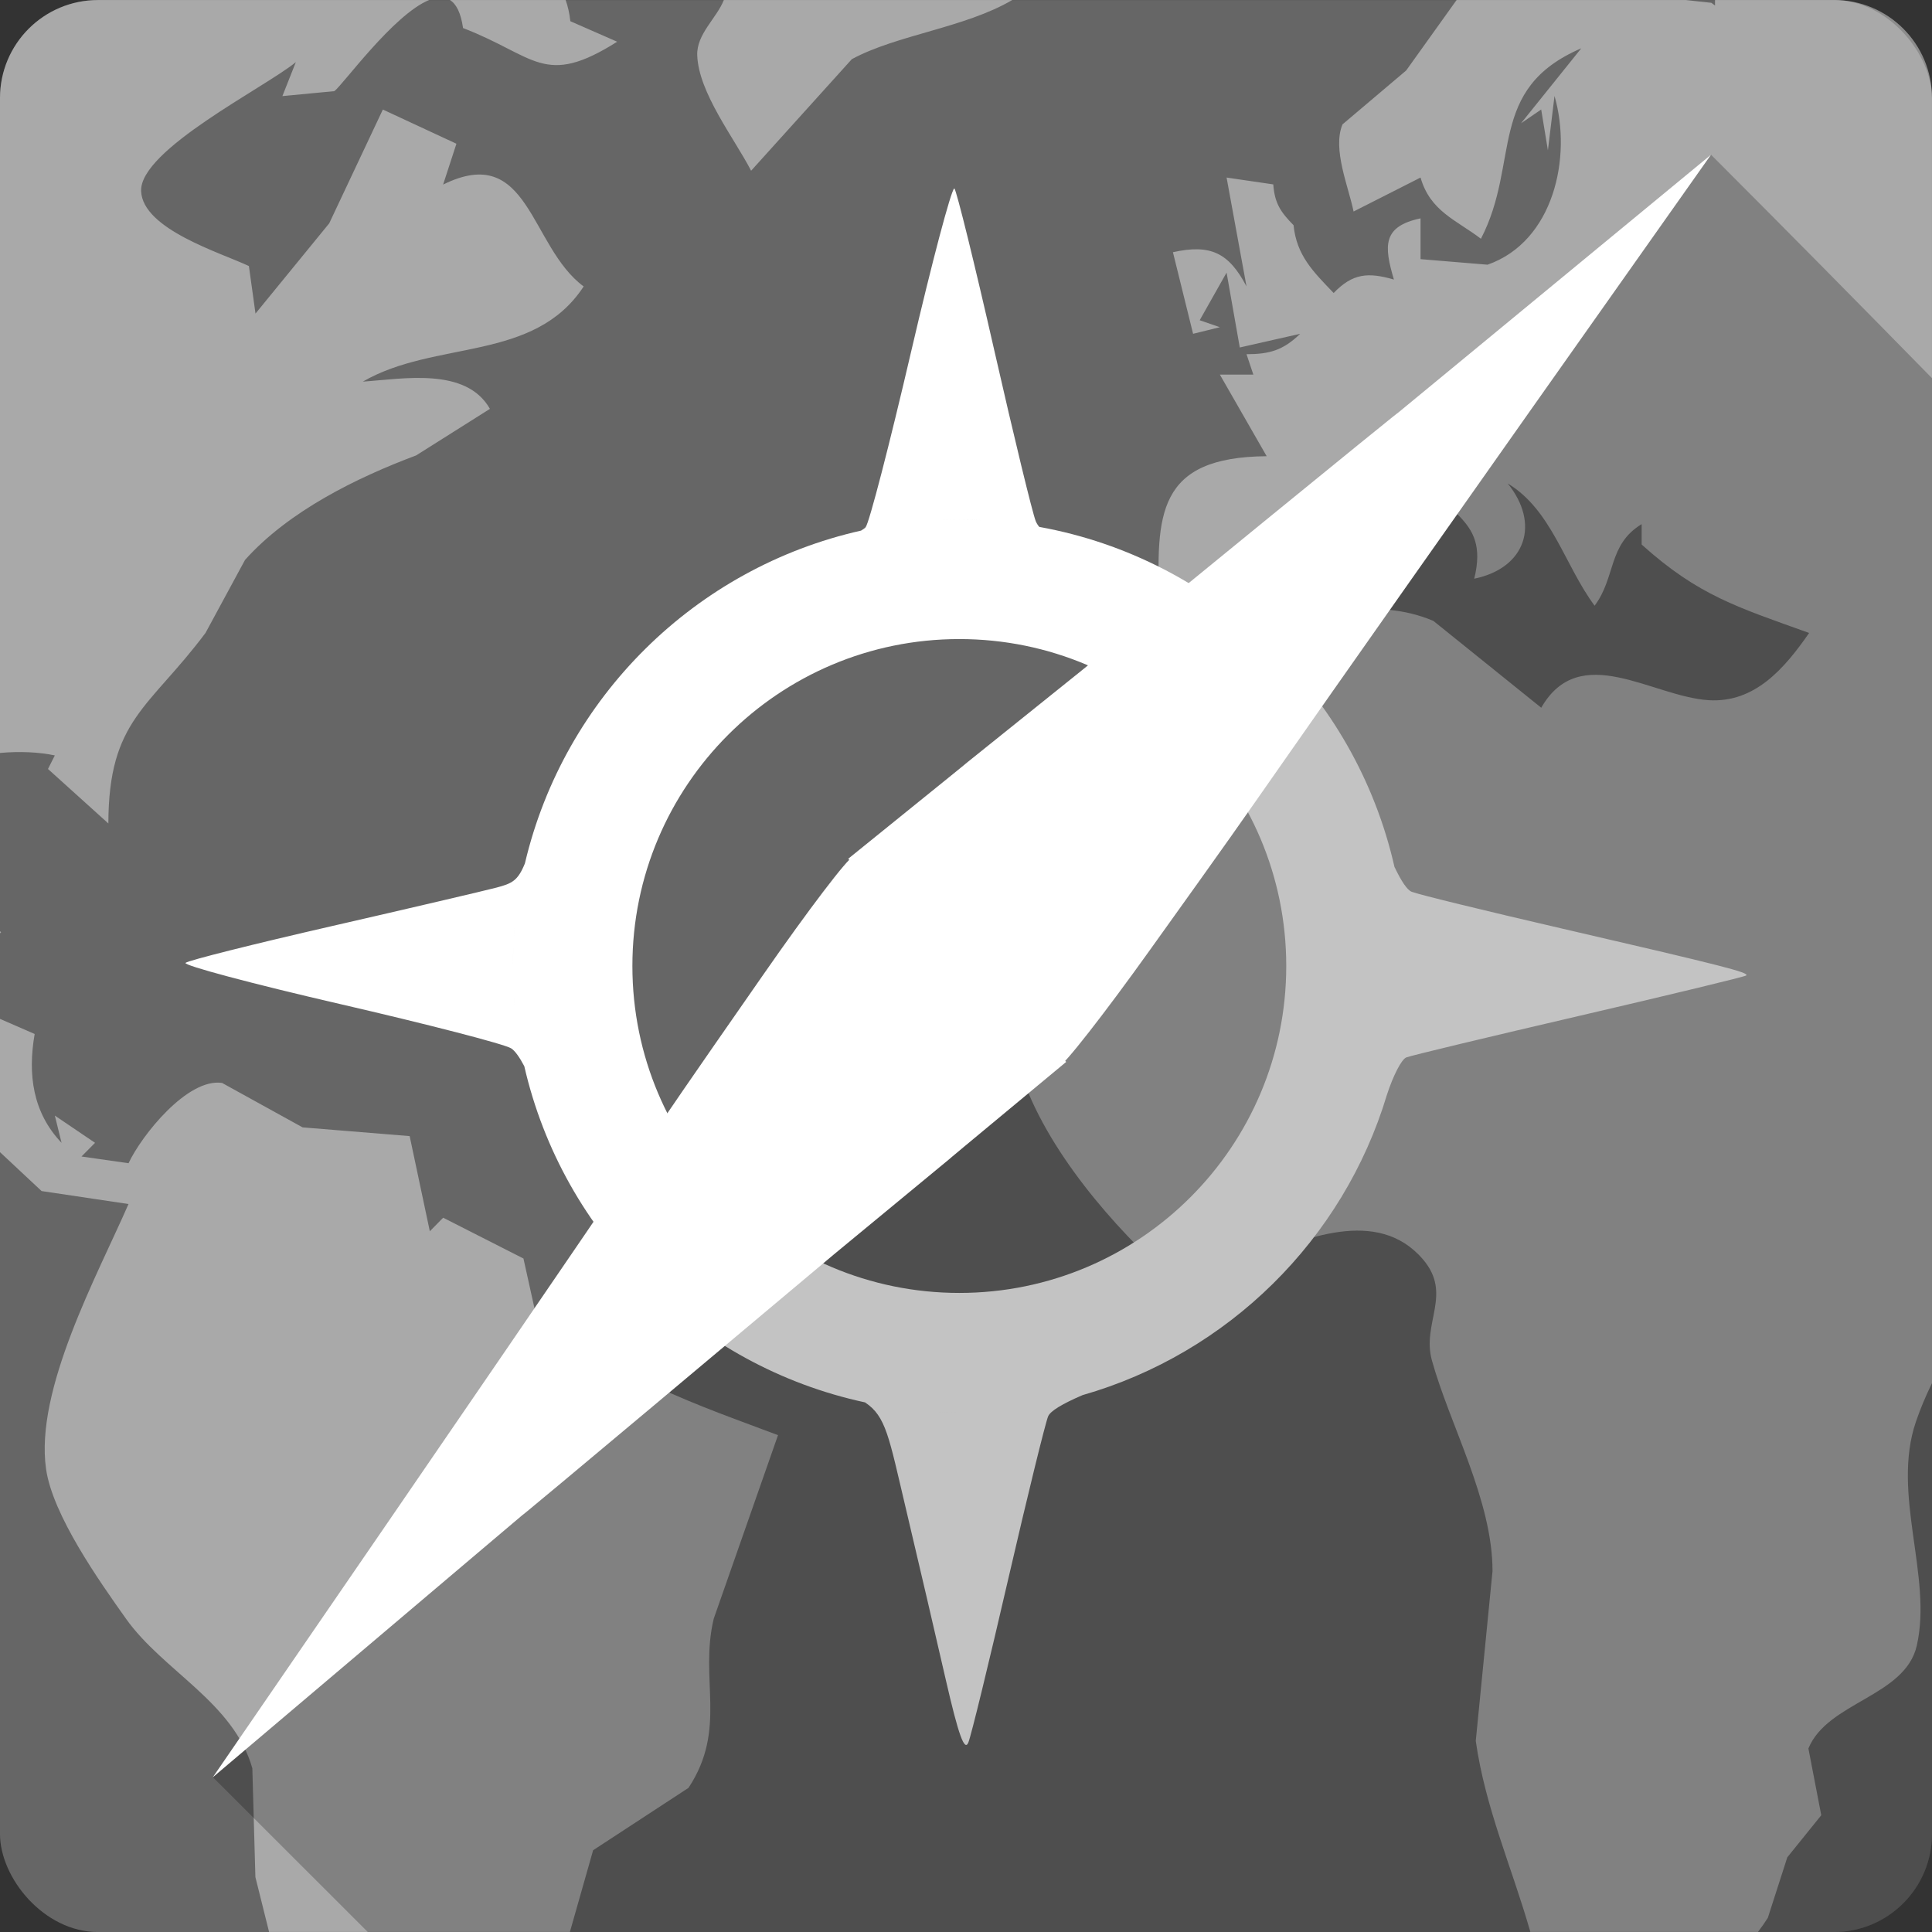 <?xml version="1.0" encoding="UTF-8" standalone="no"?>
<!-- Created with Inkscape (http://www.inkscape.org/) -->

<svg
   xmlns:dc="http://purl.org/dc/elements/1.1/"
   xmlns:cc="http://creativecommons.org/ns#"
   xmlns:rdf="http://www.w3.org/1999/02/22-rdf-syntax-ns#"
   xmlns:svg="http://www.w3.org/2000/svg"
   xmlns="http://www.w3.org/2000/svg"
   xmlns:sodipodi="http://sodipodi.sourceforge.net/DTD/sodipodi-0.dtd"
   xmlns:inkscape="http://www.inkscape.org/namespaces/inkscape"
   id="svg2"
   height="100%"
   width="100%"
   version="1.1"
   viewBox="0 0 512 512"
   inkscape:version="0.91 r13725"
   sodipodi:docname="web-browser.svg">
  <rect x="0" y="0" width="512" height="512" fill="#333333" stroke="none"/>
  <defs
     id="defs36" />
  <sodipodi:namedview
     pagecolor="#ffffff"
     bordercolor="#666666"
     borderopacity="1"
     objecttolerance="10"
     gridtolerance="10"
     guidetolerance="10"
     inkscape:pageopacity="0"
     inkscape:pageshadow="2"
     inkscape:window-width="640"
     inkscape:window-height="480"
     id="namedview34"
     showgrid="false"
     inkscape:zoom="0.5546875"
     inkscape:cx="36.056338"
     inkscape:cy="240.67606"
     inkscape:current-layer="svg2" />
  <rect
     style="fill:#666666"
     id="rect4"
     rx="25.988"
     height="512"
     width="512"
     y="0.01"
     x="-0.003" />
  <path
     inkscape:connector-curvature="0"
     style="fill:#ffffff;fill-opacity:0.437"
     id="path6"
     d="m 25.997,0.01 c -14.397,0 -26,11.603 -26,26 l 0,173.53 c 5.213,-0.462 10.211,-0.248 14.531,0.656 l -1.813,3.594 16,14.438 c 0.073,-27.546 10.752,-30.446 25.75,-50.5 l 10.469,-19.344 c 11.639,-12.996 29.727,-21.844 45.34,-27.688 l 19.563,-12.344 c -6.334,-11.131 -22.997,-7.941 -33.688,-7.219 19.225,-11.11 45.36,-5.108 58.53,-25.22 -14.365,-10.613 -14.363,-38.29 -37.25,-27 l 3.53,-10.821 -19.5,-9.06 -14.216,30.16 -19.531,23.906 -1.75,-12.594 c -7.501,-3.539 -28.15,-9.754 -28.563,-19.844 -0.438,-10.966 32.924,-27.533 41,-34.19 l -3.563,9 13.75,-1.313 c 2,-1.282 15.638,-20.315 25.16,-24.16 l -87.75,0 m 93.25,0 c 1.659,1.051 2.887,3.385 3.469,7.438 19.24,7.404 21.44,15.875 40.844,3.625 l -12.41,-5.438 c -0.232,-2.108 -0.662,-3.983 -1.25,-5.625 l -30.656,0 m 72.59,0 c -1.934,4.866 -7.258,9.03 -7.06,14.656 0.344,9.902 9.827,21.999 14.281,30.594 l 26.688,-29.563 c 11.999,-6.495 29.944,-8.286 42.531,-15.688 l -76.44,0 m 194.19,0 -13.375,18.688 -16.875,14.281 c -2.721,6.562 1.597,16.49 2.938,23.09 l 17.75,-9 c 2.552,8.945 9.486,11.258 16,16.219 10.522,-20.265 1.44,-39.656 26.594,-50.47 l -15.969,19.875 5.344,-3.656 1.781,10.813 1.75,-14.406 c 4.687,16.251 -0.221,38.584 -17.75,44.719 l -17.75,-1.469 0,-10.813 c -10.09,2.139 -9.722,7.249 -7.06,16.219 -6.849,-1.976 -10.922,-1.669 -15.969,3.563 -5.42,-5.656 -9.821,-9.944 -10.625,-17.969 -3.445,-3.484 -5.02,-5.861 -5.375,-10.813 l -12.375,-1.813 5.281,28.844 c -4.734,-9.02 -9.625,-11.235 -19.5,-9.06 l 5.344,21.625 7.094,-1.75 -5.344,-1.844 7.125,-12.625 3.5,19.844 16,-3.625 c -4.48,4.34 -8.05,5.396 -14.219,5.406 l 1.813,5.406 -8.875,0 12.406,21.625 c -29.07,0.244 -29.403,15.336 -28.375,39.625 5.675,0.415 8.441,1.27 12.406,5.406 23.48,-12.56 28.878,-35.881 56.75,-43.22 4.523,14.28 18.511,13.421 14.219,30.656 13.696,-2.838 17.531,-14.564 8.875,-25.25 11.668,7.06 14.997,21.528 23.03,32.406 5.657,-7.541 3.497,-16.17 12.469,-21.625 l 0,5.406 c 15.03,13.544 25.414,16.6 44.38,23.438 -6.517,9.393 -14.385,18.583 -26.625,17.813 -14.987,-0.942 -34.12,-15.841 -44.37,2 l -28.563,-23 c -15.837,-6.781 -31.392,-0.369 -47.719,-2.219 l -7.125,3.594 3.531,1.813 c -32.51,14.849 -50.558,53.964 -53.938,86.47 l -6.188,21.625 c 3.457,21.11 21.1,42.947 35.906,57.31 10.418,10.113 17.902,-9.65 27.813,0.344 13.12,-5.04 32.912,-13.818 44.938,0.25 7.902,9.244 -0.366,16.893 2.375,26.781 4.743,17.11 16.09,37.15 16.06,55.844 l -4.438,45 c 2.52,17.786 9.662,33.762 14.469,50.625 l 60.31,0 c 0.926,-1.216 1.808,-2.461 2.625,-3.75 l 5.156,-16.03 9,-11.156 -3.406,-17.688 c 5.078,-12.374 25.626,-13.73 28.719,-27.25 4.212,-18.406 -6.781,-40.19 -0.219,-59.37 1.194,-3.489 2.627,-6.886 4.25,-10.188 l 0,-340.57 c 0,-14.397 -11.603,-26 -26,-26 l -31.5,0 0,1.469 c -0.323,-0.239 -0.645,-0.481 -0.969,-0.719 -2.231,-0.222 -4.523,-0.471 -6.844,-0.75 l -60.66,0 m -386.03,246.81 0,0.563 c 0.108,-0.114 0.201,-0.233 0.313,-0.344 -0.107,-0.074 -0.206,-0.148 -0.313,-0.219 m 0,23.22 0,35.31 11.03,10.313 23.03,3.438 c -8.227,18.845 -24.875,49.21 -21.844,70.25 1.764,12.236 14.09,29.667 21.16,39.625 9.878,13.91 28.528,22.15 33.5,39.656 l 0.813,28.844 3.625,14.531 79.72,0 6.156,-21.656 25.281,-16.531 c 10.338,-15.678 2.819,-28.734 6.688,-44.844 l 17.03,-48.625 c -19.229,-7.29 -46.809,-16.25 -60.37,-32.438 l -3.5,1.844 -3.594,-16.219 -21.281,-10.813 -3.531,3.594 -5.344,-25.22 -28.375,-2.313 -21.344,-11.781 c -9.184,-1.326 -21.325,13.911 -24.781,21.281 l -12.469,-1.781 3.594,-3.625 -10.656,-7.219 1.781,7.219 c -7.653,-8.03 -8.99,-18.17 -7.125,-28.844 l -9.188,-4" />
  <path
     inkscape:connector-curvature="0"
     style="fill:#ffffff"
     id="path54"
     d="m 252.876,49.958 c -0.86,0.53 -5.888,19.475 -11.404,43.17 -5.692,24.455 -11.11,45.44 -12.08,46.603 -0.208,0.252 -0.655,0.558 -1.198,0.885 -43.979,9.879 -78.66,44.21 -89.04,87.999 -0.017,0.07 -0.037,0.138 -0.052,0.208 -1.853,4.539 -3.329,5.299 -7.55,6.405 -3.366,0.881 -23.02,5.48 -43.639,10.206 -20.62,4.725 -38.06,9.101 -38.74,9.738 -0.683,0.637 17.687,5.539 40.823,10.882 23.14,5.345 43.606,10.621 45.46,11.764 1.025,0.632 2.269,2.416 3.489,4.739 10.214,44.532 45.535,79.47 90.29,89.09 5.587,3.684 6.345,9.211 10.727,27.701 3.366,14.178 8.15,34.781 10.674,45.77 3.406,14.823 4.975,19.12 5.988,16.662 0.75,-1.823 5.495,-21.328 10.571,-43.32 5.075,-21.994 9.852,-41.4 10.571,-43.11 0.602,-1.436 3.812,-3.349 9.113,-5.624 38.59,-11.05 69.11,-41.18 80.66,-79.56 0.455,-1.513 0.855,-3.044 1.25,-4.582 -0.397,1.545 -0.793,3.064 -1.25,4.582 1.623,-5.02 3.866,-9.451 5.155,-9.946 1.335,-0.513 22.04,-5.475 45.978,-11.04 23.941,-5.564 43.789,-10.356 44.1,-10.674 0.781,-0.773 -5.742,-2.466 -48.894,-12.445 -20.16,-4.662 -38.07,-9.03 -39.781,-9.738 -1.188,-0.487 -2.711,-2.743 -4.479,-6.457 -0.012,-0.023 -0.042,-0.03 -0.052,-0.052 -10.391,-45.953 -47.48,-81.75 -94.14,-90.18 -0.415,-0.477 -0.718,-0.986 -0.938,-1.51 -0.825,-1.976 -5.777,-22.338 -10.987,-45.26 -5.21,-22.911 -9.962,-42.21 -10.571,-42.906 -0.018,-0.022 -0.025,-0.017 -0.052,0 m 1.353,87.74 c 2.039,0 4.079,0.05 6.092,0.157 -2.02,-0.102 -4.051,-0.157 -6.092,-0.157 -1.64,0 -3.271,0.038 -4.895,0.105 1.626,-0.068 3.252,-0.105 4.895,-0.105 m -7.133,0.26 c -1.661,0.098 -3.304,0.198 -4.947,0.365 -1.465,0.148 -2.926,0.318 -4.374,0.522 1.453,-0.205 2.904,-0.368 4.374,-0.522 1.641,-0.17 3.286,-0.263 4.947,-0.365 m 7.133,31.399 c 47.853,0 86.64,38.792 86.64,86.64 0,47.853 -38.792,86.64 -86.64,86.64 -47.853,0 -86.64,-38.792 -86.64,-86.64 0,-47.853 38.792,-86.64 86.64,-86.64 m -117.74,75.03 c -0.148,1.523 -0.275,3.043 -0.365,4.582 0.093,-1.543 0.212,-3.056 0.365,-4.582 m 235.46,0.157 c 0.15,1.508 0.273,3.01 0.365,4.531 -0.088,-1.523 -0.22,-3.02 -0.365,-4.531 m -235.87,5.883 c -0.085,1.846 -0.157,3.704 -0.157,5.572 0,1.745 0.082,3.481 0.157,5.207 -0.077,-1.72 -0.157,-3.467 -0.157,-5.207 0,-1.865 0.068,-3.727 0.157,-5.572 m 236.34,0.573 c 0.072,1.653 0.105,3.329 0.105,4.999 0,-1.683 -0.035,-3.332 -0.105,-4.999 m -236.29,11.82 c 0.098,1.733 0.245,3.442 0.417,5.155 -0.177,-1.72 -0.317,-3.414 -0.417,-5.155 m 236.19,0.157 c -0.1,1.708 -0.245,3.416 -0.417,5.104 -0.143,1.406 -0.33,2.826 -0.522,4.217 0.193,-1.398 0.377,-2.804 0.522,-4.217 0.172,-1.695 0.317,-3.387 0.417,-5.104 m -1.458,12.757 c -0.177,1.051 -0.37,2.083 -0.573,3.124 0.203,-1.035 0.397,-2.079 0.573,-3.124 m -128.72,97.94 c 1.886,0.192 3.766,0.367 5.675,0.468 -1.908,-0.103 -3.792,-0.277 -5.675,-0.468 m 5.988,0.468 c 2.02,0.102 4.051,0.157 6.092,0.157 1.938,0 3.866,-0.063 5.78,-0.157 -1.918,0.093 -3.841,0.157 -5.78,0.157 -2.038,0 -4.079,-0.053 -6.092,-0.157" />
  <path
     inkscape:connector-curvature="0"
     style="fill-opacity:0.235"
     id="path56"
     d="m 453.437,41.01 c -102.38,105.89 -228.46,178.56 -299.62,307.97 -19.884,30.783 -68.48,93.2 -97.34,122.06 21.788,21.788 24.13,24.11 41,40.969 l 388.53,0 c 14.397,0 26,-11.603 26,-26 l 0,-385.78 c -19.08,-19.458 -38.26,-38.92 -58.56,-59.221" />
  <path
     style="fill:#ffffff"
     d="m 224.776,227.588 c 62.374,-50.369 -0.162,-0.057 62.249,-50.203 C 453.278,41.474 287.755,177.533 453.428,41.007 305.403,250.449 350.182,188.299 304.753,251.748 c -12.117,16.954 -22.965,30.825 -24.107,30.825 -56.046,-54.585 -0.173,-0.202 -55.856,-54.985"
     id="path60"
     inkscape:connector-curvature="0" />
  <path
     style="fill:#ffffff"
     d="m 282.56,281.407 c -61.699,51.187 0.162,0.055 -61.576,51.029 C 56.546,470.53 220.252,332.299 56.396,470.997 201.639,259.623 157.688,322.339 202.272,258.307 c 11.892,-17.112 22.555,-31.125 23.698,-31.14 56.767,53.835 0.177,0.2 56.577,54.241"
     id="path62"
     inkscape:connector-curvature="0" />
</svg>
